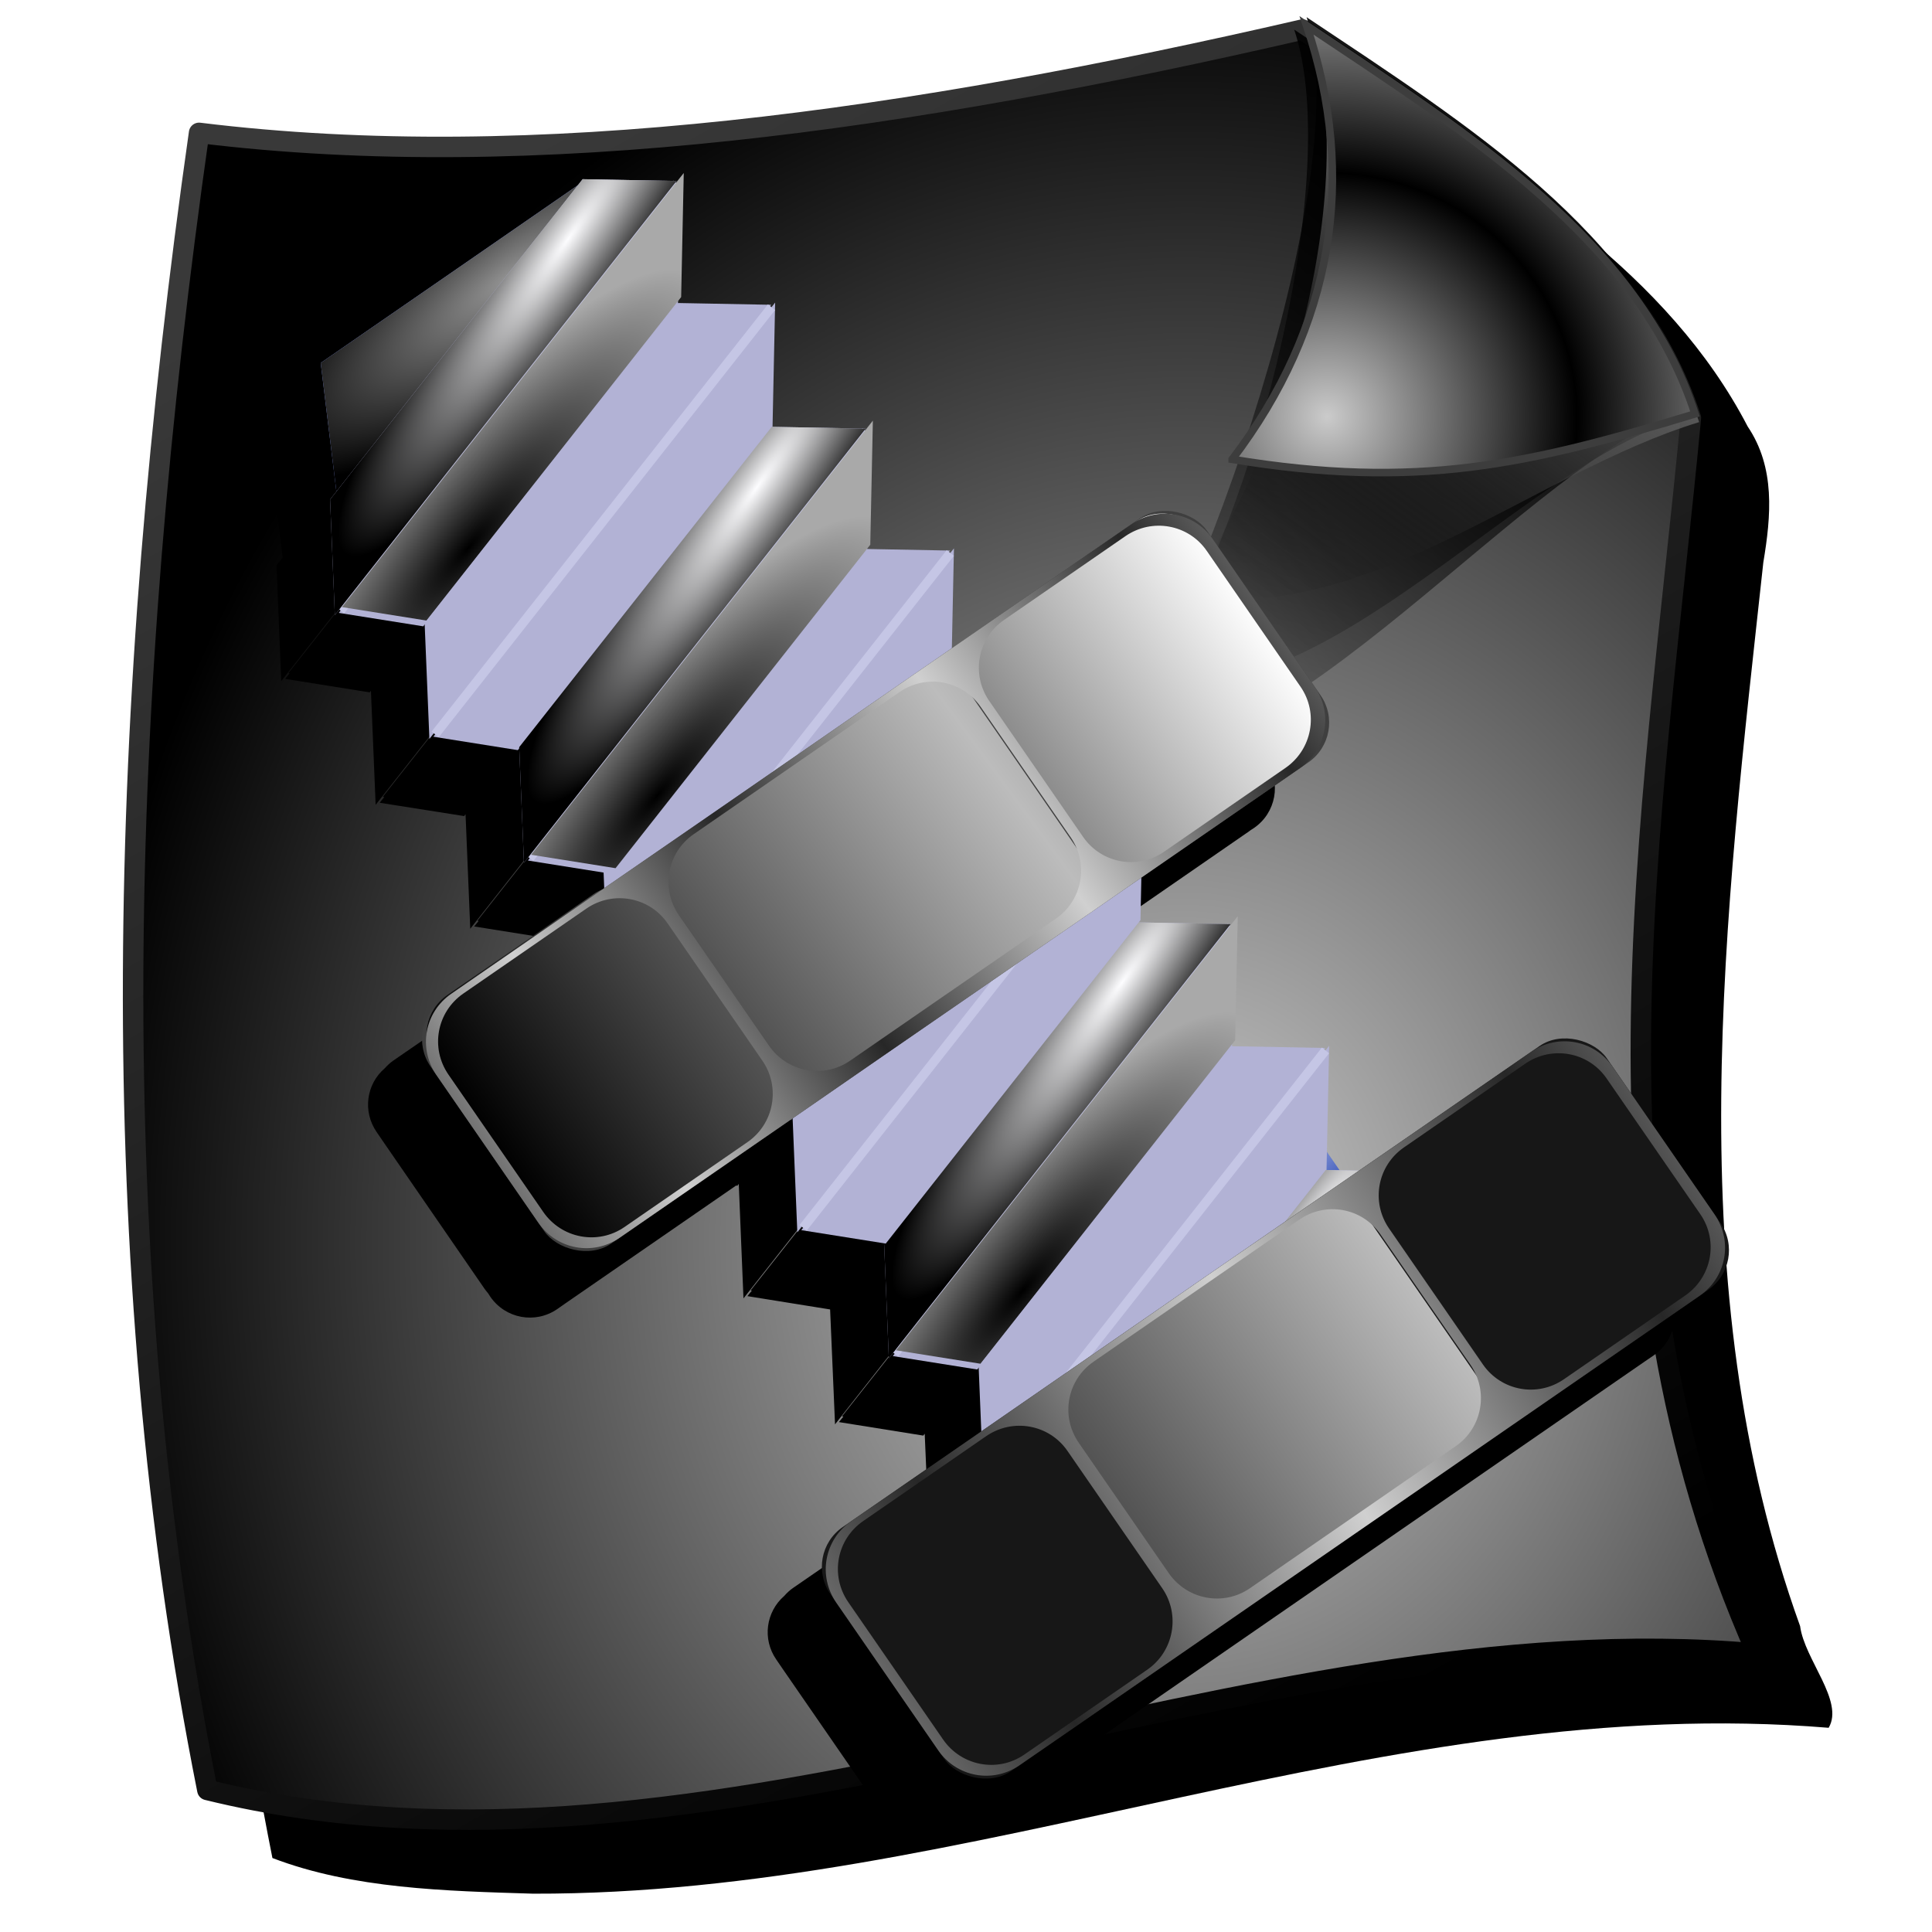 <?xml version="1.0" encoding="UTF-8" standalone="no"?>
<!-- Created with Inkscape (http://www.inkscape.org/) -->

<svg
   xmlns:dc="http://purl.org/dc/elements/1.1/"
   xmlns:cc="http://creativecommons.org/ns#"
   xmlns:rdf="http://www.w3.org/1999/02/22-rdf-syntax-ns#"
   xmlns:svg="http://www.w3.org/2000/svg"
   xmlns="http://www.w3.org/2000/svg"
   xmlns:xlink="http://www.w3.org/1999/xlink"
   xmlns:sodipodi="http://sodipodi.sourceforge.net/DTD/sodipodi-0.dtd"
   xmlns:inkscape="http://www.inkscape.org/namespaces/inkscape"
   width="255"
   inkscape:output_extension="org.inkscape.output.svg.inkscape"
   version="1.0"
   sodipodi:version="0.32"
   height="255"
   sodipodi:docname="text-x-script.svg"
   id="svg2"
   inkscape:version="0.91 r13725">
  <defs
     id="defs5">
    <linearGradient
       id="linearGradient2812">
      <stop
         offset="0"
         style="stop-color:#000000;stop-opacity:1;"
         id="stop2814" />
      <stop
         offset="1"
         style="stop-color:#393939;stop-opacity:1;"
         id="stop2816" />
    </linearGradient>
    <linearGradient
       id="linearGradient2804">
      <stop
         offset="0"
         style="stop-color:#cbcbcb;stop-opacity:1;"
         id="stop2806" />
      <stop
         offset="1"
         style="stop-color:#000000;stop-opacity:1;"
         id="stop2808" />
    </linearGradient>
    <linearGradient
       inkscape:collect="always"
       id="linearGradient2784">
      <stop
         offset="0"
         style="stop-color:#949494;stop-opacity:1"
         id="stop2786" />
      <stop
         offset="1"
         style="stop-color:black;stop-opacity:0;"
         id="stop2788" />
    </linearGradient>
    <linearGradient
       id="linearGradient2776">
      <stop
         offset="0"
         style="stop-color:#000000;stop-opacity:1;"
         id="stop2778" />
      <stop
         offset="1"
         style="stop-color:black;stop-opacity:0;"
         id="stop2780" />
    </linearGradient>
    <linearGradient
       id="linearGradient2768">
      <stop
         offset="0"
         style="stop-color:#000000;stop-opacity:1;"
         id="stop2770" />
      <stop
         offset="1"
         style="stop-color:black;stop-opacity:0;"
         id="stop2772" />
    </linearGradient>
    <linearGradient
       inkscape:collect="always"
       gradientTransform="translate(2.727,101.996)"
       xlink:href="#linearGradient2768"
       id="linearGradient2798"
       y1="39.616"
       x1="225.908"
       y2="114.137"
       gradientUnits="userSpaceOnUse"
       x2="158.175" />
    <linearGradient
       inkscape:collect="always"
       gradientTransform="translate(1.091,103.632)"
       xlink:href="#linearGradient2776"
       id="linearGradient2800"
       y1="33.283"
       x1="221.859"
       y2="98.264"
       gradientUnits="userSpaceOnUse"
       x2="168.538" />
    <linearGradient
       inkscape:collect="always"
       xlink:href="#linearGradient2784"
       id="linearGradient2802"
       y1="133.469"
       x1="222.655"
       y2="192.7"
       gradientUnits="userSpaceOnUse"
       x2="180.222" />
    <radialGradient
       fx="188.698"
       fy="163.679"
       cx="188.698"
       cy="163.679"
       inkscape:collect="always"
       gradientTransform="matrix(1.059,0.077,-0.075,1.034,-1.027,-17.312)"
       spreadMethod="reflect"
       xlink:href="#linearGradient2804"
       id="radialGradient2851"
       r="31.044"
       gradientUnits="userSpaceOnUse" />
    <linearGradient
       inkscape:collect="always"
       spreadMethod="reflect"
       id="linearGradient2595"
       xlink:href="#linearGradient3578"
       y1="-7.475"
       y2="-7.475"
       x1="13.515"
       x2="16.093"
       gradientUnits="userSpaceOnUse" />
    <linearGradient
       inkscape:collect="always"
       spreadMethod="reflect"
       id="linearGradient3610"
       xlink:href="#linearGradient3578"
       y1="-2.21"
       y2="-7.475"
       x1="15.65"
       x2="16.093"
       gradientUnits="userSpaceOnUse" />
    <linearGradient
       inkscape:collect="always"
       spreadMethod="reflect"
       id="linearGradient3608"
       xlink:href="#linearGradient3578"
       y1="-6.409"
       y2="-7.475"
       x1="10.621"
       x2="16.093"
       gradientUnits="userSpaceOnUse" />
    <linearGradient
       inkscape:collect="always"
       spreadMethod="reflect"
       id="linearGradient3606"
       xlink:href="#linearGradient3578"
       y1="-5.887"
       y2="-1.513"
       x1="11.187"
       x2="9.718"
       gradientUnits="userSpaceOnUse" />
    <linearGradient
       inkscape:collect="always"
       spreadMethod="reflect"
       id="linearGradient3604"
       xlink:href="#linearGradient3578"
       y1="-3.754"
       y2="-4.516"
       x1="7.771"
       x2="12.916"
       gradientUnits="userSpaceOnUse" />
    <linearGradient
       inkscape:collect="always"
       spreadMethod="reflect"
       id="linearGradient3602"
       xlink:href="#linearGradient3578"
       y1="-2.275"
       y2="-3.733"
       x1="17.083"
       x2="14.94"
       gradientUnits="userSpaceOnUse" />
    <linearGradient
       inkscape:collect="always"
       spreadMethod="reflect"
       id="linearGradient3600"
       xlink:href="#linearGradient3578"
       y1="-6.256"
       y2="-1.992"
       x1="15.582"
       x2="17.377"
       gradientUnits="userSpaceOnUse" />
    <linearGradient
       inkscape:collect="always"
       spreadMethod="reflect"
       id="linearGradient3598"
       xlink:href="#linearGradient3578"
       y1="-10.978"
       y2="-7.475"
       x1="16.691"
       x2="16.093"
       gradientUnits="userSpaceOnUse" />
    <linearGradient
       inkscape:collect="always"
       spreadMethod="reflect"
       id="linearGradient3596"
       xlink:href="#linearGradient3578"
       y1="-11.391"
       y2="-11.199"
       x1="16.387"
       x2="11.132"
       gradientUnits="userSpaceOnUse" />
    <linearGradient
       inkscape:collect="always"
       spreadMethod="reflect"
       id="linearGradient3594"
       xlink:href="#linearGradient3578"
       y1="-11.587"
       y2="-2.688"
       x1="12.035"
       x2="8.696"
       gradientUnits="userSpaceOnUse" />
    <linearGradient
       inkscape:collect="always"
       spreadMethod="reflect"
       id="linearGradient3592"
       xlink:href="#linearGradient3578"
       y1="-10.151"
       y2="-5.778"
       x1="12.906"
       x2="11.372"
       gradientUnits="userSpaceOnUse" />
    <linearGradient
       inkscape:collect="always"
       spreadMethod="reflect"
       id="linearGradient3590"
       xlink:href="#linearGradient3578"
       y1="-5.908"
       y2="-6.953"
       x1="16.387"
       x2="17.747"
       gradientUnits="userSpaceOnUse" />
    <linearGradient
       inkscape:collect="always"
       spreadMethod="reflect"
       id="linearGradient3588"
       xlink:href="#linearGradient3578"
       y1="-7.475"
       y2="-8.019"
       x1="13.515"
       x2="17.075"
       gradientUnits="userSpaceOnUse" />
    <linearGradient
       inkscape:collect="always"
       spreadMethod="reflect"
       id="linearGradient3586"
       xlink:href="#linearGradient3578"
       y1="-5.212"
       y2="-6.583"
       x1="16.909"
       x2="18.617"
       gradientUnits="userSpaceOnUse" />
    <linearGradient
       id="linearGradient3578">
      <stop
         offset="0"
         style="stop-color:#000000;stop-opacity:1;"
         id="stop3580" />
      <stop
         offset="1"
         style="stop-color:#fffcfc;stop-opacity:1;"
         id="stop3582" />
    </linearGradient>
    <linearGradient
       inkscape:collect="always"
       gradientTransform="translate(-143.87,0.421)"
       spreadMethod="reflect"
       id="linearGradient5113"
       xlink:href="#linearGradient2875-9"
       y1="203"
       y2="204.179"
       x1="257.674"
       x2="296.116"
       gradientUnits="userSpaceOnUse" />
    <linearGradient
       inkscape:collect="always"
       id="linearGradient5111"
       xlink:href="#linearGradient2881-6"
       y1="206.397"
       y2="206.397"
       x1="90.979"
       x2="131.629"
       gradientUnits="userSpaceOnUse" />
    <linearGradient
       inkscape:collect="always"
       id="linearGradient5109"
       xlink:href="#linearGradient2897-6"
       y1="206.272"
       y2="206.272"
       x1="61.647"
       x2="91.167"
       gradientUnits="userSpaceOnUse" />
    <linearGradient
       inkscape:collect="always"
       id="linearGradient5107"
       xlink:href="#linearGradient2889-5"
       y1="206.46"
       y2="206.46"
       x1="132.66"
       x2="162.18"
       gradientUnits="userSpaceOnUse" />
    <linearGradient
       inkscape:collect="always"
       gradientTransform="translate(-143.87,0.421)"
       spreadMethod="reflect"
       id="linearGradient5105"
       xlink:href="#linearGradient2875-9"
       y1="200.949"
       y2="201.765"
       x1="272.202"
       x2="245.789"
       gradientUnits="userSpaceOnUse" />
    <radialGradient
       fx="91.704"
       fy="214.067"
       cx="91.704"
       cy="214.067"
       inkscape:collect="always"
       gradientTransform="matrix(0.516,-0.141,0.039,0.144,112.241,58.382)"
       r="86.705"
       id="radialGradient5097"
       xlink:href="#linearGradient2835-4"
       gradientUnits="userSpaceOnUse" />
    <radialGradient
       fx="176.854"
       fy="33.167"
       cx="176.854"
       cy="33.167"
       inkscape:collect="always"
       gradientTransform="matrix(-0.545,0.199,-0.037,-0.102,299.119,18.711)"
       r="86.705"
       id="radialGradient5095"
       xlink:href="#linearGradient3035-3"
       gradientUnits="userSpaceOnUse" />
    <radialGradient
       fx="118.215"
       fy="41.429"
       cx="118.215"
       cy="41.429"
       inkscape:collect="always"
       gradientTransform="matrix(-2.625,0.008,-0.002,-0.741,537.279,189.692)"
       r="21.172"
       id="radialGradient5061"
       xlink:href="#linearGradient3350-1"
       gradientUnits="userSpaceOnUse" />
    <radialGradient
       fx="36.174"
       fy="104.853"
       cx="36.174"
       cy="104.853"
       inkscape:collect="always"
       gradientTransform="matrix(-1.947,0.05,-0.016,-0.616,288.306,127.936)"
       r="21.172"
       id="radialGradient5059"
       xlink:href="#linearGradient3366-0"
       gradientUnits="userSpaceOnUse" />
    <filter
       inkscape:collect="always"
       id="filter4975">
      <feGaussianBlur
         inkscape:collect="always"
         stdDeviation="3.449"
         id="feGaussianBlur4977" />
    </filter>
    <linearGradient
       id="linearGradient2835-4">
      <stop
         offset="0"
         style="stop-color:black;stop-opacity:1"
         id="stop2837" />
      <stop
         offset="1"
         style="stop-color:#a9a9a9;stop-opacity:1;"
         id="stop2839-5" />
    </linearGradient>
    <linearGradient
       id="linearGradient2875-9">
      <stop
         offset="0"
         style="stop-color:#d0d0d0;stop-opacity:1;"
         id="stop2877-3" />
      <stop
         offset="1"
         style="stop-color:#272727;stop-opacity:1;"
         id="stop2879-7" />
    </linearGradient>
    <linearGradient
       id="linearGradient2881-6">
      <stop
         offset="0"
         style="stop-color:#505050;stop-opacity:1;"
         id="stop2883-5" />
      <stop
         offset="1"
         style="stop-color:#bcbcbc;stop-opacity:1;"
         id="stop2885-6" />
    </linearGradient>
    <linearGradient
       id="linearGradient2889-5">
      <stop
         offset="0"
         style="stop-color:#8c8c8c;stop-opacity:1;"
         id="stop2891-4" />
      <stop
         offset="1"
         style="stop-color:#ffffff;stop-opacity:1;"
         id="stop2893-7" />
    </linearGradient>
    <linearGradient
       id="linearGradient2897-6">
      <stop
         offset="0"
         style="stop-color:#000000;stop-opacity:1;"
         id="stop2899-1" />
      <stop
         offset="1"
         style="stop-color:#545454;stop-opacity:1;"
         id="stop2901-5" />
    </linearGradient>
    <linearGradient
       id="linearGradient3035-3">
      <stop
         offset="0"
         style="stop-color:#fdfdff;stop-opacity:1;"
         id="stop3037-2" />
      <stop
         offset="1"
         style="stop-color:#000000;stop-opacity:1;"
         id="stop3039-0" />
    </linearGradient>
    <linearGradient
       inkscape:collect="always"
       id="linearGradient3350-1">
      <stop
         offset="0"
         style="stop-color:white;stop-opacity:1"
         id="stop3352-0" />
      <stop
         offset="1"
         style="stop-color:#1334ac;stop-opacity:1"
         id="stop3354-6" />
    </linearGradient>
    <linearGradient
       id="linearGradient3366-0">
      <stop
         offset="0"
         style="stop-color:#949494;stop-opacity:1;"
         id="stop3368-3" />
      <stop
         offset="1"
         style="stop-color:#000000;stop-opacity:1;"
         id="stop3370-6" />
    </linearGradient>
    <linearGradient
       inkscape:collect="always"
       spreadMethod="reflect"
       xlink:href="#linearGradient2881-6"
       id="linearGradient5454"
       y1="206.397"
       x1="90.979"
       y2="205.253"
       gradientUnits="userSpaceOnUse"
       x2="129.097" />
    <radialGradient
       fx="162.274"
       fy="162.09"
       cx="162.274"
       cy="162.09"
       inkscape:collect="always"
       gradientTransform="matrix(0.046,-1.563,1.354,0.04,-355.176,410.973)"
       xlink:href="#linearGradient2804"
       id="radialGradient5472"
       r="107.669"
       gradientUnits="userSpaceOnUse" />
    <linearGradient
       inkscape:collect="always"
       gradientTransform="translate(-290.502,-2.066)"
       xlink:href="#linearGradient2812"
       id="linearGradient5474"
       y1="236.482"
       x1="176.827"
       y2="31.047"
       gradientUnits="userSpaceOnUse"
       x2="59.665" />
    <filter
       inkscape:collect="always"
       id="filter6268">
      <feGaussianBlur
         inkscape:collect="always"
         stdDeviation="3.404"
         id="feGaussianBlur6270" />
    </filter>
  </defs>
  <sodipodi:namedview
     inkscape:zoom="3.2862745"
     objecttolerance="10.0"
     inkscape:window-x="0"
     inkscape:window-y="0"
     bordercolor="#666666"
     id="base"
     inkscape:pageopacity="0.0"
     guidetolerance="10.0"
     inkscape:window-maximized="1"
     pagecolor="#ffffff"
     inkscape:window-width="1920"
     showgrid="false"
     inkscape:cx="127.5"
     inkscape:cy="127.5"
     inkscape:window-height="1056"
     borderopacity="1.0"
     inkscape:pageshadow="2"
     gridtolerance="10.0"
     inkscape:current-layer="svg2" />
  <g
     inkscape:label="1. réteg"
     id="layer1"
     transform="translate(3.934,0.475)">
    <g
       id="g2637">
      <g
         id="g3612"
         transform="translate(-2.572,0)">
        <g
           style="font-size:12px;font-style:normal;font-weight:normal;fill:url(#linearGradient2595);fill-opacity:1;stroke:none;stroke-width:1px;stroke-linecap:butt;stroke-linejoin:miter;stroke-opacity:1;font-family:Bitstream Vera Sans"
           id="g2650">
          <path
             style="fill:url(#linearGradient2595);fill-opacity:1"
             id="path2652"
             d="m 16.188,-12.219 l -4.094,.031 .707,.707 4.094,-.031 -.707,-.707 z " />
          <path
             style="fill:url(#linearGradient2595);fill-opacity:1"
             id="path2654"
             d="m 12.094,-12.188 l -3.344,8.75 .707,.707 3.344,-8.75 -.707,-.707 z " />
          <path
             style="fill:url(#linearGradient2595);fill-opacity:1"
             id="path2662"
             d="m 14.75,-5.688 l .781,2.219 .707,.707 -.781,-2.219 -.707,-.707 z " />
          <path
             style="fill:url(#linearGradient2595);fill-opacity:1"
             id="path2664"
             d="m 15.531,-3.469 v 0.031 l .707,.707 v -0.031 l -.707,-.707 z " />
          <path
             style="fill:url(#linearGradient2595);fill-opacity:1"
             id="path2672"
             d="m 17.92,-11.52 c -0.442,-0.442 -1.024,-0.714 -1.733,-0.699 l .707,.707 c 0.709,-0.015 1.291,0.258 1.733,0.699 l -.707,-.707 z " />
          <path
             style="fill:url(#linearGradient3598);fill-opacity:1"
             id="path2674"
             d="m 16.219,-11.969 c 0.6,0.003 1.098,0.243 1.481,0.626 l .707,.707 c -0.383,-0.383 -0.882,-0.623 -1.481,-0.626 l -.707,-.707 z " />
          <path
             style="fill:url(#linearGradient2595);fill-opacity:1"
             id="path2676"
             d="m 17.7,-11.343 c 1.561,1.561 1.198,5.5 -2.106,5.437 l .707,.707 c 3.305,0.063 3.668,-3.875 2.106,-5.437 l -.707,-.707 z " />
          <path
             style="fill:url(#linearGradient2595);fill-opacity:1"
             id="path2678"
             d="m 15.594,-5.906 l .781,2.188 .707,.707 -.781,-2.188 -.707,-.707 z " />
          <path
             style="fill:url(#linearGradient2595);fill-opacity:1"
             id="path2680"
             d="m 16.375,-3.719 h -0.656 l .707,.707 h 0.656 l -.707,-.707 z " />
          <path
             style="fill:url(#linearGradient2595);fill-opacity:1"
             id="path2684"
             d="m 14.875,-5.969 h -4.312 l .707,.707 h 4.312 l -.707,-.707 z " />
          <path
             style="fill:url(#linearGradient2595);fill-opacity:1"
             id="path2686"
             d="m 10.562,-5.969 l -.812,2.219 .707,.707 .812,-2.219 -.707,-.707 z " />
          <path
             style="fill:url(#linearGradient3594);fill-opacity:1"
             id="path2690"
             d="m 9.188,-3.75 l 3.094,-8.156 .707,.707 -3.094,8.156 -.707,-.707 z " />
          <path
             style="fill:url(#linearGradient3608);fill-opacity:1"
             id="path2660"
             d="m 10.812,-5.688 h 3.938 l .707,.707 h -3.938 l -.707,-.707 z " />
          <path
             style="fill:url(#linearGradient3610);fill-opacity:1"
             id="path2682"
             d="m 15.719,-3.719 l -.844,-2.25 .707,.707 .844,2.25 -.707,-.707 z " />
          <path
             style="fill:url(#linearGradient2595);fill-opacity:1"
             id="path2688"
             d="m 9.75,-3.75 h -0.562 l .707,.707 h 0.562 l -.707,-.707 z " />
          <path
             style="fill:url(#linearGradient3596);fill-opacity:1"
             id="path2692"
             d="m 12.281,-11.906 l 3.938,-.062 .707,.707 -3.938,.062 -.707,-.707 z " />
          <path
             style="fill:url(#linearGradient2595);fill-opacity:1"
             id="path2694"
             d="m 13.594,-11.375 l 1.844,4.938 .707,.707 -1.844,-4.938 -.707,-.707 z " />
          <path
             style="fill:url(#linearGradient2595);fill-opacity:1"
             id="path2698"
             d="m 17.297,-10.695 c -0.425,-0.425 -1.004,-0.698 -1.703,-0.68 l .707,.707 c 0.699,-0.017 1.278,0.255 1.703,0.68 l -.707,-.707 z " />
          <path
             style="fill:url(#linearGradient2595);fill-opacity:1"
             id="path2700"
             d="m 15.594,-11.375 h -2 l .707,.707 h 2 l -.707,-.707 z " />
          <path
             style="fill:url(#linearGradient2595);fill-opacity:1"
             id="path2702"
             d="m 12.5,-11.25 l -1.781,4.875 .707,.707 1.781,-4.875 -.707,-.707 z " />
          <path
             style="fill:url(#linearGradient2595);fill-opacity:1"
             id="path2704"
             d="m 10.719,-6.375 l 4,.062 .707,.707 -4,-.062 -.707,-.707 z " />
          <path
             style="fill:url(#linearGradient2595);fill-opacity:1"
             id="path2706"
             d="m 14.719,-6.312 l -1.75,-4.938 .707,.707 1.75,4.938 -.707,-.707 z " />
          <path
             style="fill:url(#linearGradient2595);fill-opacity:1"
             id="path2708"
             d="m 12.969,-11.25 h -0.469 l .707,.707 h 0.469 l -.707,-.707 z " />
          <path
             style="fill:url(#linearGradient2595);fill-opacity:1"
             id="path2710"
             d="m 13.969,-11.125 h 1.594 l .707,.707 h -1.594 l -.707,-.707 z " />
          <path
             style="fill:url(#linearGradient2595);fill-opacity:1"
             id="path2712"
             d="m 15.562,-11.125 c 0.701,-0.017 1.245,0.227 1.627,0.608 l .707,.707 c -0.381,-0.381 -0.926,-0.626 -1.627,-0.608 l -.707,-.707 z " />
          <path
             style="fill:url(#linearGradient3588);fill-opacity:1"
             id="path2714"
             d="m 17.189,-10.517 c 1.227,1.227 0.768,3.872 -1.595,3.798 l .707,.707 c 2.364,0.075 2.822,-2.571 1.595,-3.798 l -.707,-.707 z " />
          <path
             style="fill:url(#linearGradient2595);fill-opacity:1"
             id="path2716"
             d="m 15.594,-6.719 l -1.625,-4.406 .707,.707 1.625,4.406 -.707,-.707 z " />
          <path
             style="fill:url(#linearGradient3590);fill-opacity:1"
             id="path2696"
             d="m 15.438,-6.438 c 2.997,0.075 3.231,-2.885 1.859,-4.257 l .707,.707 c 1.372,1.372 1.138,4.332 -1.859,4.257 l -.707,-.707 z " />
          <path
             style="fill:url(#linearGradient3592);fill-opacity:1"
             id="path2722"
             d="m 11.156,-6.656 l 1.594,-4.375 .707,.707 -1.594,4.375 -.707,-.707 z " />
          <path
             style="fill:url(#linearGradient2595);fill-opacity:1"
             id="path2718"
             d="m 12.75,-11.031 l 1.625,4.375 .707,.707 -1.625,-4.375 -.707,-.707 z " />
          <path
             style="fill:url(#linearGradient2595);fill-opacity:1"
             id="path2720"
             d="m 14.375,-6.656 h -3.219 l .707,.707 h 3.219 l -.707,-.707 z " />
          <path
             style="fill:url(#linearGradient3586);fill-opacity:1"
             id="path2670"
             d="m 15.969,-5.688 c 3.266,0.063 3.65,-4.134 1.952,-5.832 l .707,.707 c 1.698,1.698 1.315,5.895 -1.952,5.832 l -.707,-.707 z " />
          <path
             style="fill:url(#linearGradient3600);fill-opacity:1"
             id="path2668"
             d="m 16.781,-3.438 l -.812,-2.25 .707,.707 .812,2.25 -.707,-.707 z " />
          <path
             style="fill:url(#linearGradient3602);fill-opacity:1"
             id="path2666"
             d="m 15.531,-3.438 h 1.25 l .707,.707 h -1.25 l -.707,-.707 z " />
          <path
             style="fill:url(#linearGradient3604);fill-opacity:1"
             id="path2656"
             d="m 8.75,-3.438 h 1.25 l .707,.707 h -1.25 l -.707,-.707 z " />
          <path
             style="fill:url(#linearGradient3606);fill-opacity:1"
             id="path2658"
             d="m 10,-3.438 l .812,-2.25 .707,.707 -.812,2.25 -.707,-.707 z " />
        </g>
        <path
           style="font-size:12px;font-style:normal;font-weight:normal;fill:#333333;fill-opacity:1;stroke:none;stroke-width:1px;stroke-linecap:butt;stroke-linejoin:miter;stroke-opacity:1;font-family:Bitstream Vera Sans"
           id="path2505"
           d="m 16.188,-12.175 l -4.094,.031 -3.344,8.75 h 1.25 l .812,-2.25 h 3.938 l .781,2.219 v 0.031 h 1.25 l -.812,-2.25 c 4.116,0.079 3.654,-6.604 0.219,-6.531 z  m .031,.25 c 3.044,0.014 3.491,6.141 -0.625,6.062 l .781,2.188 h -0.656 l -.844,-2.25 h -4.312 l -.812,2.219 h -0.562 l 3.094,-8.156 3.938,-.062 z  m -2.625,.594 l 1.844,4.938 c 3.925,0.098 3.111,-5.01 0.156,-4.938 h -2 z  m -1.094,.125 l -1.781,4.875 4,.062 -1.75,-4.938 h -0.469 z  m 1.469,.125 h 1.594 c 2.954,-0.073 3.13,4.504 0.031,4.406 l -1.625,-4.406 z  m -1.219,.094 l 1.625,4.375 h -3.219 l 1.594,-4.375 z " />
      </g>
      <path
         sodipodi:nodetypes="csssccccccssscccsssssssccsssssssccsssssssccssssssscccccccsccccsccccccccccsssccccsssccccccssssscccccccssssscccsssccssscccccccsssssssccsssssssccccsssssssssssssssccssssssssssssssscccsssssssccsssccsssccssssssscccccsssccccsssccccsssccccccsssccssssscccccccssssscccsssccssscccccccccccccccccccccccsssssssccsssssssccsssssssccsssssssccsssccccsssccccsssccccccsssc"
         style="font-size:4px;font-style:normal;font-weight:normal;fill:#d40000;fill-opacity:1;stroke:none;stroke-width:1px;stroke-linecap:butt;stroke-linejoin:miter;stroke-opacity:1;font-family:Bitstream Vera Sans"
         id="text2170"
         d="m 6.087,-4.024 c -0.011,-0.011 -0.022,-0.019 -0.035,-0.024 -0.012,-0.006 -0.026,-0.008 -0.041,-0.008 -0.053,1e-06 -0.094,0.032 -0.122,0.095 -0.028,0.063 -0.042,0.153 -0.042,0.27 v 0.548 h -0.094 v -1.04 h 0.094 v 0.162 c 0.02,-0.063 0.045,-0.11 0.077,-0.14 0.032,-0.031 0.07,-0.046 0.115,-0.046 0.006,1e-06 0.014,0.001 0.021,0.003 0.008,0.001 0.016,0.003 0.026,0.007 l .001,.176 m .298,-.04 c -0.05,1e-06 -0.09,0.036 -0.119,0.108 -0.029,0.071 -0.044,0.169 -0.044,0.294 0,0.124 0.014,0.223 0.043,0.294 0.029,0.071 0.069,0.107 0.12,0.107 0.05,0 0.089,-0.036 0.119,-0.108 0.029,-0.072 0.044,-0.17 0.044,-0.294 0,-0.123 -0.015,-0.221 -0.044,-0.293 -0.029,-0.072 -0.069,-0.109 -0.119,-0.109 m 0,-.145 c 0.081,1e-06 0.145,0.048 0.192,0.145 0.046,0.097 0.07,0.23 0.07,0.401 -1e-06,0.17 -0.023,0.304 -0.07,0.401 -0.046,0.097 -0.11,0.145 -0.192,0.145 -0.082,0 -0.146,-0.048 -0.192,-0.145 -0.046,-0.097 -0.069,-0.231 -0.069,-0.401 0,-0.171 0.023,-0.305 0.069,-0.401 0.046,-0.097 0.111,-0.145 0.192,-0.145 m .637,.145 c -0.05,1e-06 -0.09,0.036 -0.119,0.108 -0.029,0.071 -0.044,0.169 -0.044,0.294 0,0.124 0.014,0.223 0.043,0.294 0.029,0.071 0.069,0.107 0.12,0.107 0.05,0 0.089,-0.036 0.119,-0.108 0.029,-0.072 0.044,-0.17 0.044,-0.294 0,-0.123 -0.015,-0.221 -0.044,-0.293 -0.029,-0.072 -0.069,-0.109 -0.119,-0.109 m 0,-.145 c 0.081,1e-06 0.145,0.048 0.192,0.145 0.046,0.097 0.07,0.23 0.07,0.401 0,0.17 -0.023,0.304 -0.07,0.401 -0.046,0.097 -0.11,0.145 -0.192,0.145 -0.082,0 -0.146,-0.048 -0.192,-0.145 -0.046,-0.097 -0.069,-0.231 -0.069,-0.401 0,-0.171 0.023,-0.305 0.069,-0.401 0.046,-0.097 0.111,-0.145 0.192,-0.145 m .509,-.27 v 0.295 h 0.193 v 0.133 h -0.193 v 0.565 c -1e-06,0.085 0.006,0.139 0.019,0.163 0.013,0.024 0.039,0.036 0.078,0.036 h 0.096 v 0.143 h -0.096 c -0.072,0 -0.122,-0.024 -0.15,-0.073 -0.027,-0.05 -0.041,-0.139 -0.041,-0.269 v -0.565 h -0.069 v -0.133 h 0.069 v -0.295 h 0.094 m .424,.103 v 0.521 h 0.129 c 0.048,0 0.085,-0.023 0.111,-0.068 0.026,-0.045 0.039,-0.11 0.039,-0.193 0,-0.083 -0.013,-0.147 -0.039,-0.192 -0.026,-0.045 -0.063,-0.068 -0.111,-0.068 h -0.129 m -.103,-.154 h 0.232 c 0.085,1e-06 0.15,0.035 0.193,0.106 0.044,0.07 0.066,0.173 0.066,0.308 0,0.137 -0.022,0.24 -0.066,0.31 -0.043,0.07 -0.108,0.105 -0.193,0.105 h -0.129 v 0.557 h -0.103 v -1.387 m .838,.864 c -0.076,0 -0.128,0.016 -0.157,0.047 -0.029,0.032 -0.044,0.085 -0.044,0.162 0,0.061 0.011,0.109 0.033,0.145 0.022,0.035 0.052,0.053 0.09,0.053 0.052,0 0.094,-0.033 0.125,-0.1 0.032,-0.068 0.047,-0.157 0.047,-0.268 v -0.038 h -0.093 m .187,-.071 v 0.594 h -0.094 v -0.158 c -0.021,0.063 -0.048,0.11 -0.08,0.14 -0.032,0.03 -0.071,0.045 -0.117,0.045 -0.058,0 -0.105,-0.03 -0.139,-0.089 -0.034,-0.06 -0.051,-0.14 -0.051,-0.241 0,-0.117 0.021,-0.205 0.064,-0.265 0.043,-0.059 0.107,-0.089 0.192,-0.089 h 0.131 v -0.017 c 0,-0.079 -0.014,-0.139 -0.043,-0.182 -0.028,-0.043 -0.068,-0.065 -0.119,-0.065 -0.033,1e-06 -0.064,0.007 -0.095,0.021 -0.031,0.014 -0.061,0.036 -0.089,0.064 v -0.158 c 0.034,-0.024 0.068,-0.042 0.1,-0.054 0.032,-0.012 0.064,-0.019 0.094,-0.019 0.082,1e-06 0.144,0.039 0.185,0.117 0.041,0.078 0.061,0.196 0.061,0.355 m .194,-.852 h 0.094 v 1.445 h -0.094 v -1.445 m .647,.92 c -1e-06,0.089 0.012,0.158 0.036,0.209 0.024,0.05 0.057,0.075 0.099,0.075 0.042,0 0.075,-0.025 0.098,-0.076 0.024,-0.051 0.036,-0.12 0.036,-0.208 0,-0.087 -0.012,-0.155 -0.037,-0.206 -0.024,-0.051 -0.057,-0.077 -0.099,-0.077 -0.041,1e-06 -0.074,0.025 -0.098,0.076 -0.024,0.051 -0.036,0.12 -0.036,0.207 m .278,.278 c -0.02,0.048 -0.044,0.083 -0.07,0.106 -0.026,0.022 -0.057,0.033 -0.092,0.033 -0.058,0 -0.106,-0.038 -0.143,-0.115 -0.036,-0.077 -0.054,-0.178 -0.054,-0.302 0,-0.124 0.018,-0.224 0.055,-0.302 0.037,-0.077 0.084,-0.116 0.142,-0.116 0.035,1e-06 0.066,0.012 0.092,0.035 0.026,0.023 0.05,0.058 0.07,0.105 v -0.122 h 0.073 v 0.684 c 0.05,-0.014 0.088,-0.055 0.116,-0.124 0.028,-0.069 0.042,-0.159 0.042,-0.268 -1e-06,-0.066 -0.005,-0.128 -0.016,-0.187 -0.011,-0.058 -0.027,-0.112 -0.048,-0.162 -0.035,-0.081 -0.078,-0.143 -0.129,-0.186 -0.051,-0.043 -0.106,-0.065 -0.165,-0.065 -0.042,2e-06 -0.082,0.01 -0.12,0.031 -0.038,0.02 -0.074,0.05 -0.106,0.089 -0.053,0.063 -0.095,0.146 -0.125,0.249 -0.03,0.102 -0.045,0.213 -0.045,0.333 0,0.098 0.01,0.191 0.029,0.277 0.02,0.086 0.048,0.162 0.085,0.228 0.036,0.064 0.077,0.113 0.124,0.147 0.047,0.034 0.097,0.051 0.15,0.051 0.044,0 0.087,-0.014 0.129,-0.041 0.042,-0.027 0.081,-0.065 0.117,-0.115 l .046,.103 c -0.042,0.06 -0.089,0.106 -0.139,0.137 -0.05,0.032 -0.101,0.048 -0.152,0.048 -0.063,-1e-06 -0.122,-0.02 -0.178,-0.061 -0.056,-0.04 -0.105,-0.099 -0.149,-0.176 -0.043,-0.077 -0.077,-0.167 -0.099,-0.268 -0.023,-0.102 -0.034,-0.212 -0.034,-0.329 -1e-06,-0.113 0.012,-0.22 0.035,-0.322 0.023,-0.102 0.056,-0.192 0.099,-0.269 0.044,-0.079 0.094,-0.139 0.152,-0.18 0.057,-0.042 0.118,-0.063 0.182,-0.063 0.072,1e-06 0.139,0.027 0.2,0.081 0.062,0.054 0.114,0.13 0.155,0.229 0.025,0.061 0.045,0.127 0.058,0.198 0.014,0.071 0.02,0.145 0.02,0.221 -2e-06,0.163 -0.027,0.291 -0.081,0.385 -0.054,0.094 -0.128,0.143 -0.224,0.147 v -0.143 m .851,-.311 c -1e-06,-0.124 -0.014,-0.22 -0.042,-0.288 -0.028,-0.068 -0.067,-0.102 -0.118,-0.102 -0.05,1e-06 -0.089,0.034 -0.118,0.102 -0.028,0.068 -0.042,0.164 -0.042,0.288 0,0.123 0.014,0.219 0.042,0.287 0.028,0.068 0.067,0.102 0.118,0.102 0.051,1e-06 0.09,-0.034 0.118,-0.102 0.028,-0.068 0.042,-0.164 0.042,-0.287 m .094,.403 c -1e-06,0.177 -0.022,0.309 -0.065,0.395 -0.043,0.087 -0.109,0.13 -0.198,0.13 -0.033,-1e-06 -0.064,-0.005 -0.093,-0.014 -0.029,-0.009 -0.058,-0.022 -0.085,-0.041 v -0.166 c 0.027,0.027 0.055,0.047 0.081,0.06 0.027,0.013 0.054,0.02 0.082,0.02 0.061,-1e-06 0.107,-0.029 0.138,-0.088 0.031,-0.058 0.046,-0.146 0.046,-0.265 v -0.085 c -0.019,0.061 -0.044,0.107 -0.074,0.137 -0.03,0.03 -0.066,0.046 -0.108,0.046 -0.07,0 -0.126,-0.049 -0.169,-0.146 -0.043,-0.097 -0.064,-0.226 -0.064,-0.386 0,-0.161 0.021,-0.29 0.064,-0.387 0.043,-0.097 0.099,-0.146 0.169,-0.146 0.042,1e-06 0.078,0.015 0.108,0.046 0.03,0.03 0.055,0.076 0.074,0.137 v -0.158 h 0.094 v 0.911 m .637,-.712 c 0.023,-0.077 0.051,-0.133 0.084,-0.17 0.033,-0.037 0.071,-0.055 0.115,-0.055 0.059,1e-06 0.105,0.038 0.137,0.114 0.032,0.076 0.048,0.183 0.048,0.323 v 0.628 h -0.094 v -0.622 c -1e-06,-0.1 -0.01,-0.174 -0.029,-0.222 -0.019,-0.048 -0.049,-0.072 -0.089,-0.072 -0.049,1e-06 -0.087,0.029 -0.115,0.088 -0.028,0.059 -0.042,0.139 -0.042,0.241 v 0.588 h -0.094 v -0.622 c 0,-0.1 -0.01,-0.174 -0.029,-0.222 -0.019,-0.048 -0.049,-0.072 -0.09,-0.072 -0.048,1e-06 -0.086,0.03 -0.114,0.089 -0.028,0.059 -0.042,0.139 -0.042,0.24 v 0.588 h -0.094 v -1.04 h 0.094 v 0.162 c 0.021,-0.064 0.047,-0.111 0.077,-0.141 0.03,-0.03 0.065,-0.046 0.106,-0.046 0.041,1e-06 0.077,0.019 0.105,0.058 0.029,0.038 0.051,0.094 0.065,0.167 m .831,.318 c -0.076,0 -0.128,0.016 -0.157,0.047 -0.029,0.032 -0.044,0.085 -0.044,0.162 0,0.061 0.011,0.109 0.033,0.145 0.022,0.035 0.052,0.053 0.09,0.053 0.052,0 0.094,-0.033 0.125,-0.1 0.032,-0.068 0.047,-0.157 0.047,-0.268 v -0.038 h -0.093 m .187,-.071 v 0.594 h -0.094 v -0.158 c -0.021,0.063 -0.048,0.11 -0.08,0.14 -0.032,0.03 -0.071,0.045 -0.117,0.045 -0.058,0 -0.105,-0.03 -0.139,-0.089 -0.034,-0.06 -0.051,-0.14 -0.051,-0.241 0,-0.117 0.021,-0.205 0.064,-0.265 0.043,-0.059 0.107,-0.089 0.192,-0.089 h 0.131 v -0.017 c 0,-0.079 -0.014,-0.139 -0.043,-0.182 -0.028,-0.043 -0.068,-0.065 -0.119,-0.065 -0.033,1e-06 -0.064,0.007 -0.095,0.021 -0.031,0.014 -0.061,0.036 -0.089,0.064 v -0.158 c 0.034,-0.024 0.068,-0.042 0.1,-0.054 0.032,-0.012 0.064,-0.019 0.094,-0.019 0.082,1e-06 0.144,0.039 0.185,0.117 0.041,0.078 0.061,0.196 0.061,0.355 m .194,-.447 h 0.094 v 1.04 h -0.094 v -1.04 m 0,-.405 h 0.094 v 0.216 h -0.094 v -0.216 m .289,0 h 0.094 v 1.445 h -0.094 v -1.445 m .302,1.209 h 0.107 v 0.236 h -0.107 v -0.236 m .729,-.764 v 0.16 c -0.026,-0.027 -0.053,-0.046 -0.08,-0.059 -0.026,-0.014 -0.053,-0.02 -0.08,-0.02 -0.061,1e-06 -0.108,0.035 -0.142,0.106 -0.034,0.07 -0.05,0.168 -0.05,0.295 0,0.127 0.017,0.226 0.05,0.296 0.034,0.07 0.081,0.105 0.142,0.105 0.027,0 0.054,-0.007 0.08,-0.02 0.027,-0.014 0.053,-0.034 0.08,-0.06 v 0.158 c -0.026,0.022 -0.053,0.039 -0.081,0.05 -0.028,0.011 -0.058,0.017 -0.089,0.017 -0.086,0 -0.154,-0.049 -0.205,-0.148 -0.051,-0.098 -0.076,-0.231 -0.076,-0.398 0,-0.17 0.025,-0.303 0.076,-0.4 0.051,-0.097 0.121,-0.146 0.21,-0.146 0.029,1e-06 0.057,0.006 0.085,0.017 0.027,0.011 0.054,0.027 0.08,0.048 m .385,.08 c -0.05,1e-06 -0.09,0.036 -0.119,0.108 -0.029,0.071 -0.044,0.169 -0.044,0.294 -1e-06,0.124 0.014,0.223 0.043,0.294 0.029,0.071 0.069,0.107 0.12,0.107 0.05,0 0.089,-0.036 0.119,-0.108 0.029,-0.072 0.044,-0.17 0.044,-0.294 0,-0.123 -0.015,-0.221 -0.044,-0.293 -0.029,-0.072 -0.069,-0.109 -0.119,-0.109 m 0,-.145 c 0.081,1e-06 0.145,0.048 0.192,0.145 0.046,0.097 0.07,0.23 0.07,0.401 0,0.17 -0.023,0.304 -0.07,0.401 -0.046,0.097 -0.11,0.145 -0.192,0.145 -0.082,0 -0.146,-0.048 -0.192,-0.145 -0.046,-0.097 -0.069,-0.231 -0.069,-0.401 0,-0.171 0.023,-0.305 0.069,-0.401 0.046,-0.097 0.111,-0.145 0.192,-0.145 m .86,.225 c 0.023,-0.077 0.051,-0.133 0.084,-0.17 0.033,-0.037 0.071,-0.055 0.115,-0.055 0.059,1e-06 0.105,0.038 0.137,0.114 0.032,0.076 0.048,0.183 0.048,0.323 v 0.628 h -0.094 v -0.622 c 0,-0.1 -0.01,-0.174 -0.029,-0.222 -0.019,-0.048 -0.049,-0.072 -0.089,-0.072 -0.049,1e-06 -0.087,0.029 -0.115,0.088 -0.028,0.059 -0.042,0.139 -0.042,0.241 v 0.588 h -0.094 v -0.622 c -1e-06,-0.1 -0.01,-0.174 -0.029,-0.222 -0.019,-0.048 -0.049,-0.072 -0.09,-0.072 -0.048,1e-06 -0.086,0.03 -0.114,0.089 -0.028,0.059 -0.042,0.139 -0.042,0.24 v 0.588 h -0.094 v -1.04 h 0.094 v 0.162 c 0.021,-0.064 0.047,-0.111 0.077,-0.141 0.03,-0.03 0.065,-0.046 0.106,-0.046 0.041,1e-06 0.077,0.019 0.105,0.058 0.029,0.038 0.051,0.094 0.065,0.167" />
    </g>
  </g>
  <g
     id="g6272">
    <g
       id="g6247"
       transform="translate(284.052,-0.862)">
      <path
         inkscape:connector-curvature="0"
         style="fill:#000000;fill-opacity:1;fill-rule:evenodd;stroke:none;filter:url(#filter6268)"
         id="path2820"
         d="m -107.627,13.691 c -45.91,10.126 -93.348,18.054 -140.469,12.5 -3.079,5.559 -2.202,13.374 -3.62,19.836 -8.19,66.355 -9.506,134.261 3.62,200.07 10.636,4.079 22.915,4.351 34.406,4.707 57.907,0.15 112.797,-26.709 171,-21.895 2.076,-3.533 -3.196,-9.017 -3.768,-13.414 -16.227,-45.014 -9.917,-93.88 -4.857,-140.398 1.031,-6.172 1.598,-12.506 -2.062,-17.938 -10.497,-20.204 -30.871,-32.808 -49.438,-44.562 -1.604,0.365 -3.208,0.729 -4.812,1.094 z " />
      <path
         sodipodi:nodetypes="cccccc"
         inkscape:connector-curvature="0"
         style="fill:url(#radialGradient5472);fill-opacity:1;fill-rule:evenodd;stroke:url(#linearGradient5474);stroke-width:2.7;stroke-linecap:round;stroke-linejoin:round;stroke-miterlimit:4;stroke-opacity:1;stroke-dasharray:none"
         id="path1873"
         d="m -257.776,18.399 c 44.375,5.459 94.018,-1.726 145.63,-13.636 21.569,14.403 43.827,28.392 51.27,51.27 -5.147,54.361 -15.363,108.723 8.727,163.084 -67.633,-6.078 -137.994,34.332 -204.537,17.999 -14.017,-70.496 -11.74,-143.868 -1.091,-218.718 z " />
      <g
         id="g2792"
         transform="translate(-295.411,-110.607)">
        <path
           sodipodi:nodetypes="cccc"
           inkscape:connector-curvature="0"
           style="fill:url(#linearGradient2798);fill-opacity:1;fill-rule:evenodd;stroke:none"
           id="path2766"
           d="m 156.539,211.365 c 13.285,-17.449 34.021,-77.541 27.271,-97.632 21.569,14.403 43.827,28.392 51.27,51.27 -22.058,6.721 -54.135,50.394 -78.542,46.362 z " />
        <path
           sodipodi:nodetypes="cccc"
           inkscape:connector-curvature="0"
           style="fill:url(#linearGradient2800);fill-opacity:1;fill-rule:evenodd;stroke:none"
           id="path2764"
           d="m 162.538,201.548 c 13.285,-17.449 26.385,-66.087 19.636,-86.178 21.569,14.403 43.827,28.392 51.27,51.27 -22.058,6.721 -46.499,38.94 -70.906,34.908 z " />
        <path
           sodipodi:nodetypes="cccc"
           inkscape:connector-curvature="0"
           style="fill:url(#linearGradient2802);fill-opacity:1;fill-rule:evenodd;stroke:none"
           id="path1877"
           d="m 167.447,190.094 c 13.285,-17.449 23.658,-54.088 16.908,-74.179 21.569,14.403 43.827,28.392 51.27,51.27 -22.058,6.721 -43.771,26.941 -68.179,22.908 z " />
        <path
           sodipodi:nodetypes="cccc"
           inkscape:connector-curvature="0"
           style="fill:url(#radialGradient2851);fill-opacity:1;fill-rule:evenodd;stroke:#3d3d3d;stroke-width:1px;stroke-linecap:butt;stroke-linejoin:miter;stroke-opacity:1"
           id="path1875"
           d="m 173.993,172.095 c 13.285,-17.449 16.567,-37.179 9.818,-57.27 21.569,14.403 43.827,28.392 51.27,51.27 -22.058,6.721 -36.681,10.032 -61.088,6 z " />
      </g>
    </g>
    <g
       id="g4979"
       transform="matrix(0.865,0,0,0.865,16.487,20.588)">
      <path
         inkscape:connector-curvature="0"
         style="fill:#000000;fill-opacity:1;stroke:none;filter:url(#filter4975)"
         id="path4332"
         d="m 77.1,12.69 -8.469,10.75 -.062,-.062 7.438,-9.469 -14.344,-.281 -.844,1.062 -39.125,27.031 2.375,19.562 -.938,1.188 .719,17.656 25.031,-31.812 .031,-.031 .188,-.125 .125,-.062 -24.281,30.812 .188,.031 -.406,.5 -.281,.344 12.906,2.062 .188,-.25 .719,17.406 52.188,-66.219 -14.25,-.25 .031,-.031 0,-.281 .469,-.594 .406,-18.938 z  m 14.438,18.906 -52.188,66.188 .219,.031 -.406,.5 -.281,.375 12.875,2.031 .219,-.281 .719,17.469 52.156,-66.219 -14.219,-.281 0,-.281 .5,-.625 .406,-18.906 z  m 14.406,18.875 -52.156,66.219 .188,.031 -.406,.5 -.281,.344 11.562,1.844 .094,2.281 -.375,.25 c -0.45,0.192 -0.894,0.43 -1.312,0.719 l -22.312,15.375 c -0.489,0.337 -0.902,0.734 -1.281,1.156 -2.844,2.419 -3.419,6.609 -1.25,9.75 l .75,1.094 c 0.041,0.062 0.082,0.126 0.125,0.188 l 15.562,22.594 c 0.175,0.254 0.367,0.489 0.562,0.719 l .344,.531 c 2.313,3.35 6.868,4.188 10.219,1.875 l 1.25,-.875 26.031,-17.969 .188,.031 .219,-.281 .719,17.469 31.094,-39.469 .281,-.188 -30.281,38.438 .188,.031 -.406,.5 -.281,.344 12.625,2.031 .75,17.531 52.156,-66.219 -14.031,-.281 .281,-.344 v -0.281 l .469,-.594 .125,-6.062 23.656,-16.344 c 0.254,-0.175 0.52,-0.336 0.75,-0.531 l .531,-.344 c 3.35,-2.313 4.188,-6.868 1.875,-10.219 l -.875,-1.281 -15.594,-22.562 -.875,-1.281 c -2.313,-3.35 -6.868,-4.188 -10.219,-1.875 l -1.188,.812 c -0.032,0.021 -0.062,0.041 -0.094,0.062 l -26.875,18.562 .344,-15.656 -26.562,33.719 -.344,.25 25.812,-32.75 -12.625,-.25 v -0.062 l .469,-.594 .406,-18.938 z  m 55.656,75.625 -52.188,66.219 .219,.031 -.406,.5 -.281,.344 12.875,2.062 .219,-.281 .406,9.406 -20.5,14.125 c -0.511,0.353 -0.952,0.773 -1.344,1.219 -2.785,2.428 -3.37,6.572 -1.219,9.688 l .812,1.188 c 0.021,0.032 0.041,0.062 0.062,0.094 l 15.594,22.594 c 0.03,0.043 0.063,0.082 0.094,0.125 l .781,1.125 c 2.313,3.35 6.9,4.188 10.25,1.875 l 1.25,-.875 103.781,-71.656 1.281,-.875 c 3.35,-2.313 4.188,-6.868 1.875,-10.219 l -.875,-1.281 -15.594,-22.562 -.875,-1.281 c -2.313,-3.35 -6.868,-4.188 -10.219,-1.875 l -1.188,.812 c -0.032,0.021 -0.062,0.041 -0.094,0.062 l -26.438,18.25 -2.812,-.062 -1.469,-2.125 .406,-17.719 -6.75,8.562 -.062,-.094 5.719,-7.25 -14.25,-.281 .031,-.031 v -0.25 l .5,-.625 .406,-18.938 z " />
      <g
         id="g4194"
         transform="matrix(0.822,-0.57,0.57,0.822,-59.698,81.629)">
        <g
           id="g3372"
           transform="matrix(1.168,0.002,-0.002,1.168,-119.011,-60.842)">
          <path
             sodipodi:nodetypes="ccccc"
             inkscape:connector-curvature="0"
             style="fill:#879af4;fill-opacity:1;stroke:none"
             id="rect3115"
             d="m 189.41,60.249 41.942,0 0,17.892 -51.328,0 9.386,-17.892 z " />
          <path
             sodipodi:nodetypes="ccccc"
             inkscape:connector-curvature="0"
             style="fill:url(#radialGradient5059);fill-opacity:1;stroke:none"
             id="path3136"
             d="m 189.41,60.249 41.942,0 0,17.892 -51.328,0 9.386,-17.892 z " />
        </g>
        <g
           id="g3356"
           transform="matrix(1.168,0.002,-0.002,1.168,-122.612,-0.437)">
          <rect
             width="51.328"
             x="190.329"
             y="158.308"
             rx="0"
             height="17.891"
             ry="0"
             style="fill:#879af4;fill-opacity:1;stroke:none"
             id="rect3097" />
          <rect
             width="51.328"
             x="190.623"
             y="157.721"
             rx="0"
             height="17.891"
             ry="0"
             style="fill:url(#radialGradient5061);fill-opacity:1;stroke:none"
             id="rect3099" />
        </g>
        <g
           id="g3251"
           transform="matrix(1.168,0.002,-0.002,1.168,-86.556,97.808)">
          <g
             id="g3080">
            <g
               id="g3041">
              <path
                 sodipodi:nodetypes="ccccc"
                 inkscape:connector-curvature="0"
                 style="fill:#b2b2d5;fill-opacity:1;stroke:none"
                 id="path2909"
                 d="m 156.612,60.821 50.919,-15.67 9.969,7.17 -68.955,21.272 8.068,-12.771 z " />
              <path
                 sodipodi:nodetypes="ccccc"
                 inkscape:connector-curvature="0"
                 style="fill:#b2b2d5;fill-opacity:1;stroke:none"
                 id="path2812"
                 d="m 157.211,81.365 51.383,-15.846 9.492,-13.142 -68.955,21.272 8.081,7.716 z " />
              <path
                 inkscape:connector-curvature="0"
                 style="fill:none;stroke:#c5c6e5;stroke-width:1.193;stroke-linecap:butt;stroke-linejoin:miter;stroke-miterlimit:4;stroke-opacity:1;stroke-dasharray:none"
                 id="path2841"
                 d="m 149.499,73.536 67.852,-20.932" />
              <path
                 sodipodi:nodetypes="ccccc"
                 inkscape:connector-curvature="0"
                 style="fill:url(#radialGradient5095);fill-opacity:1;stroke:none"
                 id="path2927"
                 d="m 156.612,60.821 50.919,-15.67 9.969,7.17 -68.955,21.272 8.068,-12.771 z " />
              <path
                 sodipodi:nodetypes="ccccc"
                 inkscape:connector-curvature="0"
                 style="fill:url(#radialGradient5097);fill-opacity:1;stroke:none"
                 id="path2923"
                 d="m 157.981,80.98 51.383,-15.846 9.492,-13.143 -68.955,21.272 8.081,7.716 z " />
            </g>
            <g
               id="g3048"
               transform="translate(0.968,20.325)">
              <path
                 sodipodi:nodetypes="ccccc"
                 inkscape:connector-curvature="0"
                 style="fill:#b2b2d5;fill-opacity:1;stroke:none"
                 id="path3050"
                 d="m 156.612,60.821 50.919,-15.67 9.969,7.17 -68.955,21.272 8.068,-12.771 z " />
              <path
                 sodipodi:nodetypes="ccccc"
                 inkscape:connector-curvature="0"
                 style="fill:#b2b2d5;fill-opacity:1;stroke:none"
                 id="path3052"
                 d="m 157.211,81.365 51.383,-15.846 9.492,-13.142 -68.955,21.272 8.081,7.716 z " />
              <path
                 inkscape:connector-curvature="0"
                 style="fill:none;stroke:#c5c6e5;stroke-width:1.193;stroke-linecap:butt;stroke-linejoin:miter;stroke-miterlimit:4;stroke-opacity:1;stroke-dasharray:none"
                 id="path3054"
                 d="m 149.499,73.536 67.852,-20.932" />
              <path
                 sodipodi:nodetypes="ccccc"
                 inkscape:connector-curvature="0"
                 style="fill:url(#radialGradient5095);fill-opacity:1;stroke:none"
                 id="path3056"
                 d="m 156.612,60.821 50.919,-15.67 9.969,7.17 -68.955,21.272 8.068,-12.771 z " />
              <path
                 sodipodi:nodetypes="ccccc"
                 inkscape:connector-curvature="0"
                 style="fill:url(#radialGradient5097);fill-opacity:1;stroke:none"
                 id="path3058"
                 d="m 157.981,80.98 51.383,-15.846 9.492,-13.143 -68.955,21.272 8.081,7.716 z " />
            </g>
            <g
               id="g3064"
               transform="translate(1.936,40.65)">
              <path
                 sodipodi:nodetypes="ccccc"
                 inkscape:connector-curvature="0"
                 style="fill:#b2b2d5;fill-opacity:1;stroke:none"
                 id="path3066"
                 d="m 156.612,60.821 50.919,-15.67 9.969,7.17 -68.955,21.272 8.068,-12.771 z " />
              <path
                 sodipodi:nodetypes="ccccc"
                 inkscape:connector-curvature="0"
                 style="fill:#b2b2d5;fill-opacity:1;stroke:none"
                 id="path3068"
                 d="m 157.211,81.365 51.383,-15.846 9.492,-13.142 -68.955,21.272 8.081,7.716 z " />
              <path
                 inkscape:connector-curvature="0"
                 style="fill:none;stroke:#c5c6e5;stroke-width:1.193;stroke-linecap:butt;stroke-linejoin:miter;stroke-miterlimit:4;stroke-opacity:1;stroke-dasharray:none"
                 id="path3070"
                 d="m 149.499,73.536 67.852,-20.932" />
              <path
                 sodipodi:nodetypes="ccccc"
                 inkscape:connector-curvature="0"
                 style="fill:url(#radialGradient5095);fill-opacity:1;stroke:none"
                 id="path3072"
                 d="m 156.612,60.821 50.919,-15.67 9.969,7.17 -68.955,21.272 8.068,-12.771 z " />
              <path
                 sodipodi:nodetypes="ccccc"
                 inkscape:connector-curvature="0"
                 style="fill:url(#radialGradient5097);fill-opacity:1;stroke:none"
                 id="path3074"
                 d="m 157.981,80.98 51.383,-15.846 9.492,-13.143 -68.955,21.272 8.081,7.716 z " />
            </g>
          </g>
          <g
             id="g3100"
             transform="translate(-2.42,-60.975)">
            <g
               id="g3102">
              <path
                 sodipodi:nodetypes="ccccc"
                 inkscape:connector-curvature="0"
                 style="fill:#b2b2d5;fill-opacity:1;stroke:none"
                 id="path3104"
                 d="m 156.612,60.821 50.919,-15.67 9.969,7.17 -68.955,21.272 8.068,-12.771 z " />
              <path
                 sodipodi:nodetypes="ccccc"
                 inkscape:connector-curvature="0"
                 style="fill:#b2b2d5;fill-opacity:1;stroke:none"
                 id="path3106"
                 d="m 157.211,81.365 51.383,-15.846 9.492,-13.142 -68.955,21.272 8.081,7.716 z " />
              <path
                 inkscape:connector-curvature="0"
                 style="fill:none;stroke:#c5c6e5;stroke-width:1.193;stroke-linecap:butt;stroke-linejoin:miter;stroke-miterlimit:4;stroke-opacity:1;stroke-dasharray:none"
                 id="path3108"
                 d="m 149.499,73.536 67.852,-20.932" />
              <path
                 sodipodi:nodetypes="ccccc"
                 inkscape:connector-curvature="0"
                 style="fill:url(#radialGradient5095);fill-opacity:1;stroke:none"
                 id="path3110"
                 d="m 156.612,60.821 50.919,-15.67 9.969,7.17 -68.955,21.272 8.068,-12.771 z " />
              <path
                 sodipodi:nodetypes="ccccc"
                 inkscape:connector-curvature="0"
                 style="fill:url(#radialGradient5097);fill-opacity:1;stroke:none"
                 id="path3112"
                 d="m 157.981,80.98 51.383,-15.846 9.492,-13.143 -68.955,21.272 8.081,7.716 z " />
            </g>
            <g
               id="g3114"
               transform="translate(0.968,20.325)">
              <path
                 sodipodi:nodetypes="ccccc"
                 inkscape:connector-curvature="0"
                 style="fill:#b2b2d5;fill-opacity:1;stroke:none"
                 id="path3116"
                 d="m 156.612,60.821 50.919,-15.67 9.969,7.17 -68.955,21.272 8.068,-12.771 z " />
              <path
                 sodipodi:nodetypes="ccccc"
                 inkscape:connector-curvature="0"
                 style="fill:#b2b2d5;fill-opacity:1;stroke:none"
                 id="path3118"
                 d="m 157.211,81.365 51.383,-15.846 9.492,-13.142 -68.955,21.272 8.081,7.716 z " />
              <path
                 inkscape:connector-curvature="0"
                 style="fill:none;stroke:#c5c6e5;stroke-width:1.193;stroke-linecap:butt;stroke-linejoin:miter;stroke-miterlimit:4;stroke-opacity:1;stroke-dasharray:none"
                 id="path3120"
                 d="m 149.499,73.536 67.852,-20.932" />
              <path
                 sodipodi:nodetypes="ccccc"
                 inkscape:connector-curvature="0"
                 style="fill:url(#radialGradient5095);fill-opacity:1;stroke:none"
                 id="path3122"
                 d="m 156.612,60.821 50.919,-15.67 9.969,7.17 -68.955,21.272 8.068,-12.771 z " />
              <path
                 sodipodi:nodetypes="ccccc"
                 inkscape:connector-curvature="0"
                 style="fill:url(#radialGradient5097);fill-opacity:1;stroke:none"
                 id="path3124"
                 d="m 157.981,80.98 51.383,-15.846 9.492,-13.143 -68.955,21.272 8.081,7.716 z " />
            </g>
            <g
               id="g3126"
               transform="translate(1.936,40.65)">
              <path
                 sodipodi:nodetypes="ccccc"
                 inkscape:connector-curvature="0"
                 style="fill:#b2b2d5;fill-opacity:1;stroke:none"
                 id="path3128"
                 d="m 156.612,60.821 50.919,-15.67 9.969,7.17 -68.955,21.272 8.068,-12.771 z " />
              <path
                 sodipodi:nodetypes="ccccc"
                 inkscape:connector-curvature="0"
                 style="fill:#b2b2d5;fill-opacity:1;stroke:none"
                 id="path3130"
                 d="m 157.211,81.365 51.383,-15.846 9.492,-13.142 -68.955,21.272 8.081,7.716 z " />
              <path
                 inkscape:connector-curvature="0"
                 style="fill:none;stroke:#c5c6e5;stroke-width:1.193;stroke-linecap:butt;stroke-linejoin:miter;stroke-miterlimit:4;stroke-opacity:1;stroke-dasharray:none"
                 id="path3132"
                 d="m 149.499,73.536 67.852,-20.932" />
              <path
                 sodipodi:nodetypes="ccccc"
                 inkscape:connector-curvature="0"
                 style="fill:url(#radialGradient5095);fill-opacity:1;stroke:none"
                 id="path3134"
                 d="m 156.612,60.821 50.919,-15.67 9.969,7.17 -68.955,21.272 8.068,-12.771 z " />
              <path
                 sodipodi:nodetypes="ccccc"
                 inkscape:connector-curvature="0"
                 style="fill:url(#radialGradient5097);fill-opacity:1;stroke:none"
                 id="path3137"
                 d="m 157.981,80.98 51.383,-15.846 9.492,-13.143 -68.955,21.272 8.081,7.716 z " />
            </g>
          </g>
          <g
             id="g3201"
             transform="translate(-4.355,-120.983)">
            <g
               id="g3203">
              <path
                 sodipodi:nodetypes="ccccc"
                 inkscape:connector-curvature="0"
                 style="fill:#b2b2d5;fill-opacity:1;stroke:none"
                 id="path3205"
                 d="m 156.612,60.821 50.919,-15.67 9.969,7.17 -68.955,21.272 8.068,-12.771 z " />
              <path
                 sodipodi:nodetypes="ccccc"
                 inkscape:connector-curvature="0"
                 style="fill:#b2b2d5;fill-opacity:1;stroke:none"
                 id="path3207"
                 d="m 157.211,81.365 51.383,-15.846 9.492,-13.142 -68.955,21.272 8.081,7.716 z " />
              <path
                 inkscape:connector-curvature="0"
                 style="fill:none;stroke:#c5c6e5;stroke-width:1.193;stroke-linecap:butt;stroke-linejoin:miter;stroke-miterlimit:4;stroke-opacity:1;stroke-dasharray:none"
                 id="path3209"
                 d="m 149.499,73.536 67.852,-20.932" />
              <path
                 sodipodi:nodetypes="ccccc"
                 inkscape:connector-curvature="0"
                 style="fill:url(#radialGradient5095);fill-opacity:1;stroke:none"
                 id="path3211"
                 d="m 156.612,60.821 50.919,-15.67 9.969,7.17 -68.955,21.272 8.068,-12.771 z " />
              <path
                 sodipodi:nodetypes="ccccc"
                 inkscape:connector-curvature="0"
                 style="fill:url(#radialGradient5097);fill-opacity:1;stroke:none"
                 id="path3213"
                 d="m 157.981,80.98 51.383,-15.846 9.492,-13.143 -68.955,21.272 8.081,7.716 z " />
            </g>
            <g
               id="g3215"
               transform="translate(0.968,20.325)">
              <path
                 sodipodi:nodetypes="ccccc"
                 inkscape:connector-curvature="0"
                 style="fill:#b2b2d5;fill-opacity:1;stroke:none"
                 id="path3217"
                 d="m 156.612,60.821 50.919,-15.67 9.969,7.17 -68.955,21.272 8.068,-12.771 z " />
              <path
                 sodipodi:nodetypes="ccccc"
                 inkscape:connector-curvature="0"
                 style="fill:#b2b2d5;fill-opacity:1;stroke:none"
                 id="path3219"
                 d="m 157.211,81.365 51.383,-15.846 9.492,-13.142 -68.955,21.272 8.081,7.716 z " />
              <path
                 inkscape:connector-curvature="0"
                 style="fill:none;stroke:#c5c6e5;stroke-width:1.193;stroke-linecap:butt;stroke-linejoin:miter;stroke-miterlimit:4;stroke-opacity:1;stroke-dasharray:none"
                 id="path3221"
                 d="m 149.499,73.536 67.852,-20.932" />
              <path
                 sodipodi:nodetypes="ccccc"
                 inkscape:connector-curvature="0"
                 style="fill:url(#radialGradient5095);fill-opacity:1;stroke:none"
                 id="path3223"
                 d="m 156.612,60.821 50.919,-15.67 9.969,7.17 -68.955,21.272 8.068,-12.771 z " />
              <path
                 sodipodi:nodetypes="ccccc"
                 inkscape:connector-curvature="0"
                 style="fill:url(#radialGradient5097);fill-opacity:1;stroke:none"
                 id="path3225"
                 d="m 157.981,80.98 51.383,-15.846 9.492,-13.143 -68.955,21.272 8.081,7.716 z " />
            </g>
            <g
               id="g3227"
               transform="translate(1.936,40.65)">
              <path
                 sodipodi:nodetypes="ccccc"
                 inkscape:connector-curvature="0"
                 style="fill:#b2b2d5;fill-opacity:1;stroke:none"
                 id="path3229"
                 d="m 156.612,60.821 50.919,-15.67 9.969,7.17 -68.955,21.272 8.068,-12.771 z " />
              <path
                 sodipodi:nodetypes="ccccc"
                 inkscape:connector-curvature="0"
                 style="fill:#b2b2d5;fill-opacity:1;stroke:none"
                 id="path3231"
                 d="m 157.211,81.365 51.383,-15.846 9.492,-13.142 -68.955,21.272 8.081,7.716 z " />
              <path
                 inkscape:connector-curvature="0"
                 style="fill:none;stroke:#c5c6e5;stroke-width:1.193;stroke-linecap:butt;stroke-linejoin:miter;stroke-miterlimit:4;stroke-opacity:1;stroke-dasharray:none"
                 id="path3233"
                 d="m 149.499,73.536 67.852,-20.932" />
              <path
                 sodipodi:nodetypes="ccccc"
                 inkscape:connector-curvature="0"
                 style="fill:url(#radialGradient5095);fill-opacity:1;stroke:none"
                 id="path3235"
                 d="m 156.612,60.821 50.919,-15.67 9.969,7.17 -68.955,21.272 8.068,-12.771 z " />
              <path
                 sodipodi:nodetypes="ccccc"
                 inkscape:connector-curvature="0"
                 style="fill:url(#radialGradient5097);fill-opacity:1;stroke:none"
                 id="path3237"
                 d="m 157.981,80.98 51.383,-15.846 9.492,-13.143 -68.955,21.272 8.081,7.716 z " />
            </g>
          </g>
        </g>
        <g
           id="g5074"
           transform="matrix(1.416,0.003,-0.003,1.416,-31.043,-169.859)">
          <rect
             width="101.626"
             x="60.975"
             y="190.669"
             rx="5.19"
             ry="5.19"
             height="31.94"
             style="fill:#3f3f3f;fill-opacity:1;stroke:none"
             id="rect5076" />
          <rect
             width="29.52"
             x="132.66"
             y="190.732"
             rx="5.19"
             ry="5.19"
             height="31.456"
             style="fill:url(#linearGradient5107);fill-opacity:1;stroke:none"
             id="rect5078" />
          <rect
             width="29.52"
             x="61.647"
             y="190.544"
             rx="5.19"
             ry="5.19"
             height="31.456"
             style="fill:url(#linearGradient5109);fill-opacity:1;stroke:none"
             id="rect5080" />
          <rect
             width="40.65"
             x="90.979"
             y="191.153"
             rx="5.19"
             ry="5.19"
             height="30.488"
             style="fill:url(#linearGradient5454);fill-opacity:1;stroke:none"
             id="rect5082" />
          <path
             inkscape:connector-curvature="0"
             style="fill:url(#linearGradient5105);fill-opacity:1;stroke:none"
             id="path5084"
             d="m 67.255,190.671 c -3.485,0 -6.281,2.796 -6.281,6.281 v 19.375 c 0,3.485 2.796,6.281 6.281,6.281 h 89.062 c 3.485,0 6.281,-2.796 6.281,-6.281 v -19.375 c 0,-3.485 -2.796,-6.281 -6.281,-6.281 h -89.062 z  m 31.281,.688 26.938,0 c 3.485,0 6.281,2.796 6.281,6.281 v 17.062 c 1e-05,3.485 -2.796,6.312 -6.281,6.312 h -26.938 c -3.485,-1e-05 -6.281,-2.827 -6.281,-6.312 v -17.062 c 0,-3.485 2.796,-6.281 6.281,-6.281 z  m 40.625,0 15.875,0 c 3.485,0 6.312,2.796 6.312,6.281 v 17.781 c -1e-05,3.485 -2.827,6.281 -6.312,6.281 h -15.875 c -3.485,1e-05 -6.281,-2.796 -6.281,-6.281 v -17.781 c 0,-3.485 2.796,-6.281 6.281,-6.281 z  m -70.812,.031 16.094,0 c 3.485,0 6.312,2.796 6.312,6.281 v 17.969 c 0,3.485 -2.827,6.312 -6.312,6.312 h -16.094 c -3.485,1e-05 -6.281,-2.827 -6.281,-6.312 v -17.969 c 0,-3.485 2.796,-6.281 6.281,-6.281 z " />
        </g>
        <g
           id="g2905"
           transform="matrix(1.416,0.003,-0.003,1.416,-26.781,-68.976)">
          <rect
             width="101.626"
             x="60.975"
             y="190.669"
             rx="5.19"
             height="31.94"
             ry="5.19"
             style="fill:#171717;fill-opacity:1;stroke:none"
             id="rect3123" />
          <rect
             width="29.52"
             x="132.66"
             y="190.732"
             rx="5.19"
             height="31.456"
             ry="5.19"
             style="fill:url(#linearGradient5107);fill-opacity:1;stroke:none"
             id="rect3125" />
          <rect
             width="29.52"
             x="61.647"
             y="190.544"
             rx="5.19"
             height="31.456"
             ry="5.19"
             style="fill:url(#linearGradient5109);fill-opacity:1;stroke:none"
             id="rect3127" />
          <rect
             width="40.65"
             x="90.979"
             y="191.153"
             rx="5.19"
             height="30.488"
             ry="5.19"
             style="fill:url(#linearGradient5111);fill-opacity:1;stroke:none"
             id="rect3129" />
          <path
             inkscape:connector-curvature="0"
             style="fill:url(#linearGradient5113);fill-opacity:1;stroke:none"
             id="rect2856"
             d="m 67.255,190.671 c -3.485,0 -6.281,2.796 -6.281,6.281 v 19.375 c 0,3.485 2.796,6.281 6.281,6.281 h 89.062 c 3.485,0 6.281,-2.796 6.281,-6.281 v -19.375 c 0,-3.485 -2.796,-6.281 -6.281,-6.281 h -89.062 z  m 31.281,.688 26.938,0 c 3.485,0 6.281,2.796 6.281,6.281 v 17.062 c 1e-05,3.485 -2.796,6.312 -6.281,6.312 h -26.938 c -3.485,-1e-05 -6.281,-2.827 -6.281,-6.312 v -17.062 c 0,-3.485 2.796,-6.281 6.281,-6.281 z  m 40.625,0 15.875,0 c 3.485,0 6.312,2.796 6.312,6.281 v 17.781 c -1e-05,3.485 -2.827,6.281 -6.312,6.281 h -15.875 c -3.485,1e-05 -6.281,-2.796 -6.281,-6.281 v -17.781 c 0,-3.485 2.796,-6.281 6.281,-6.281 z  m -70.812,.031 16.094,0 c 3.485,0 6.312,2.796 6.312,6.281 v 17.969 c 0,3.485 -2.827,6.312 -6.312,6.312 h -16.094 c -3.485,1e-05 -6.281,-2.827 -6.281,-6.312 v -17.969 c 0,-3.485 2.796,-6.281 6.281,-6.281 z " />
        </g>
      </g>
    </g>
  </g>
</svg>
